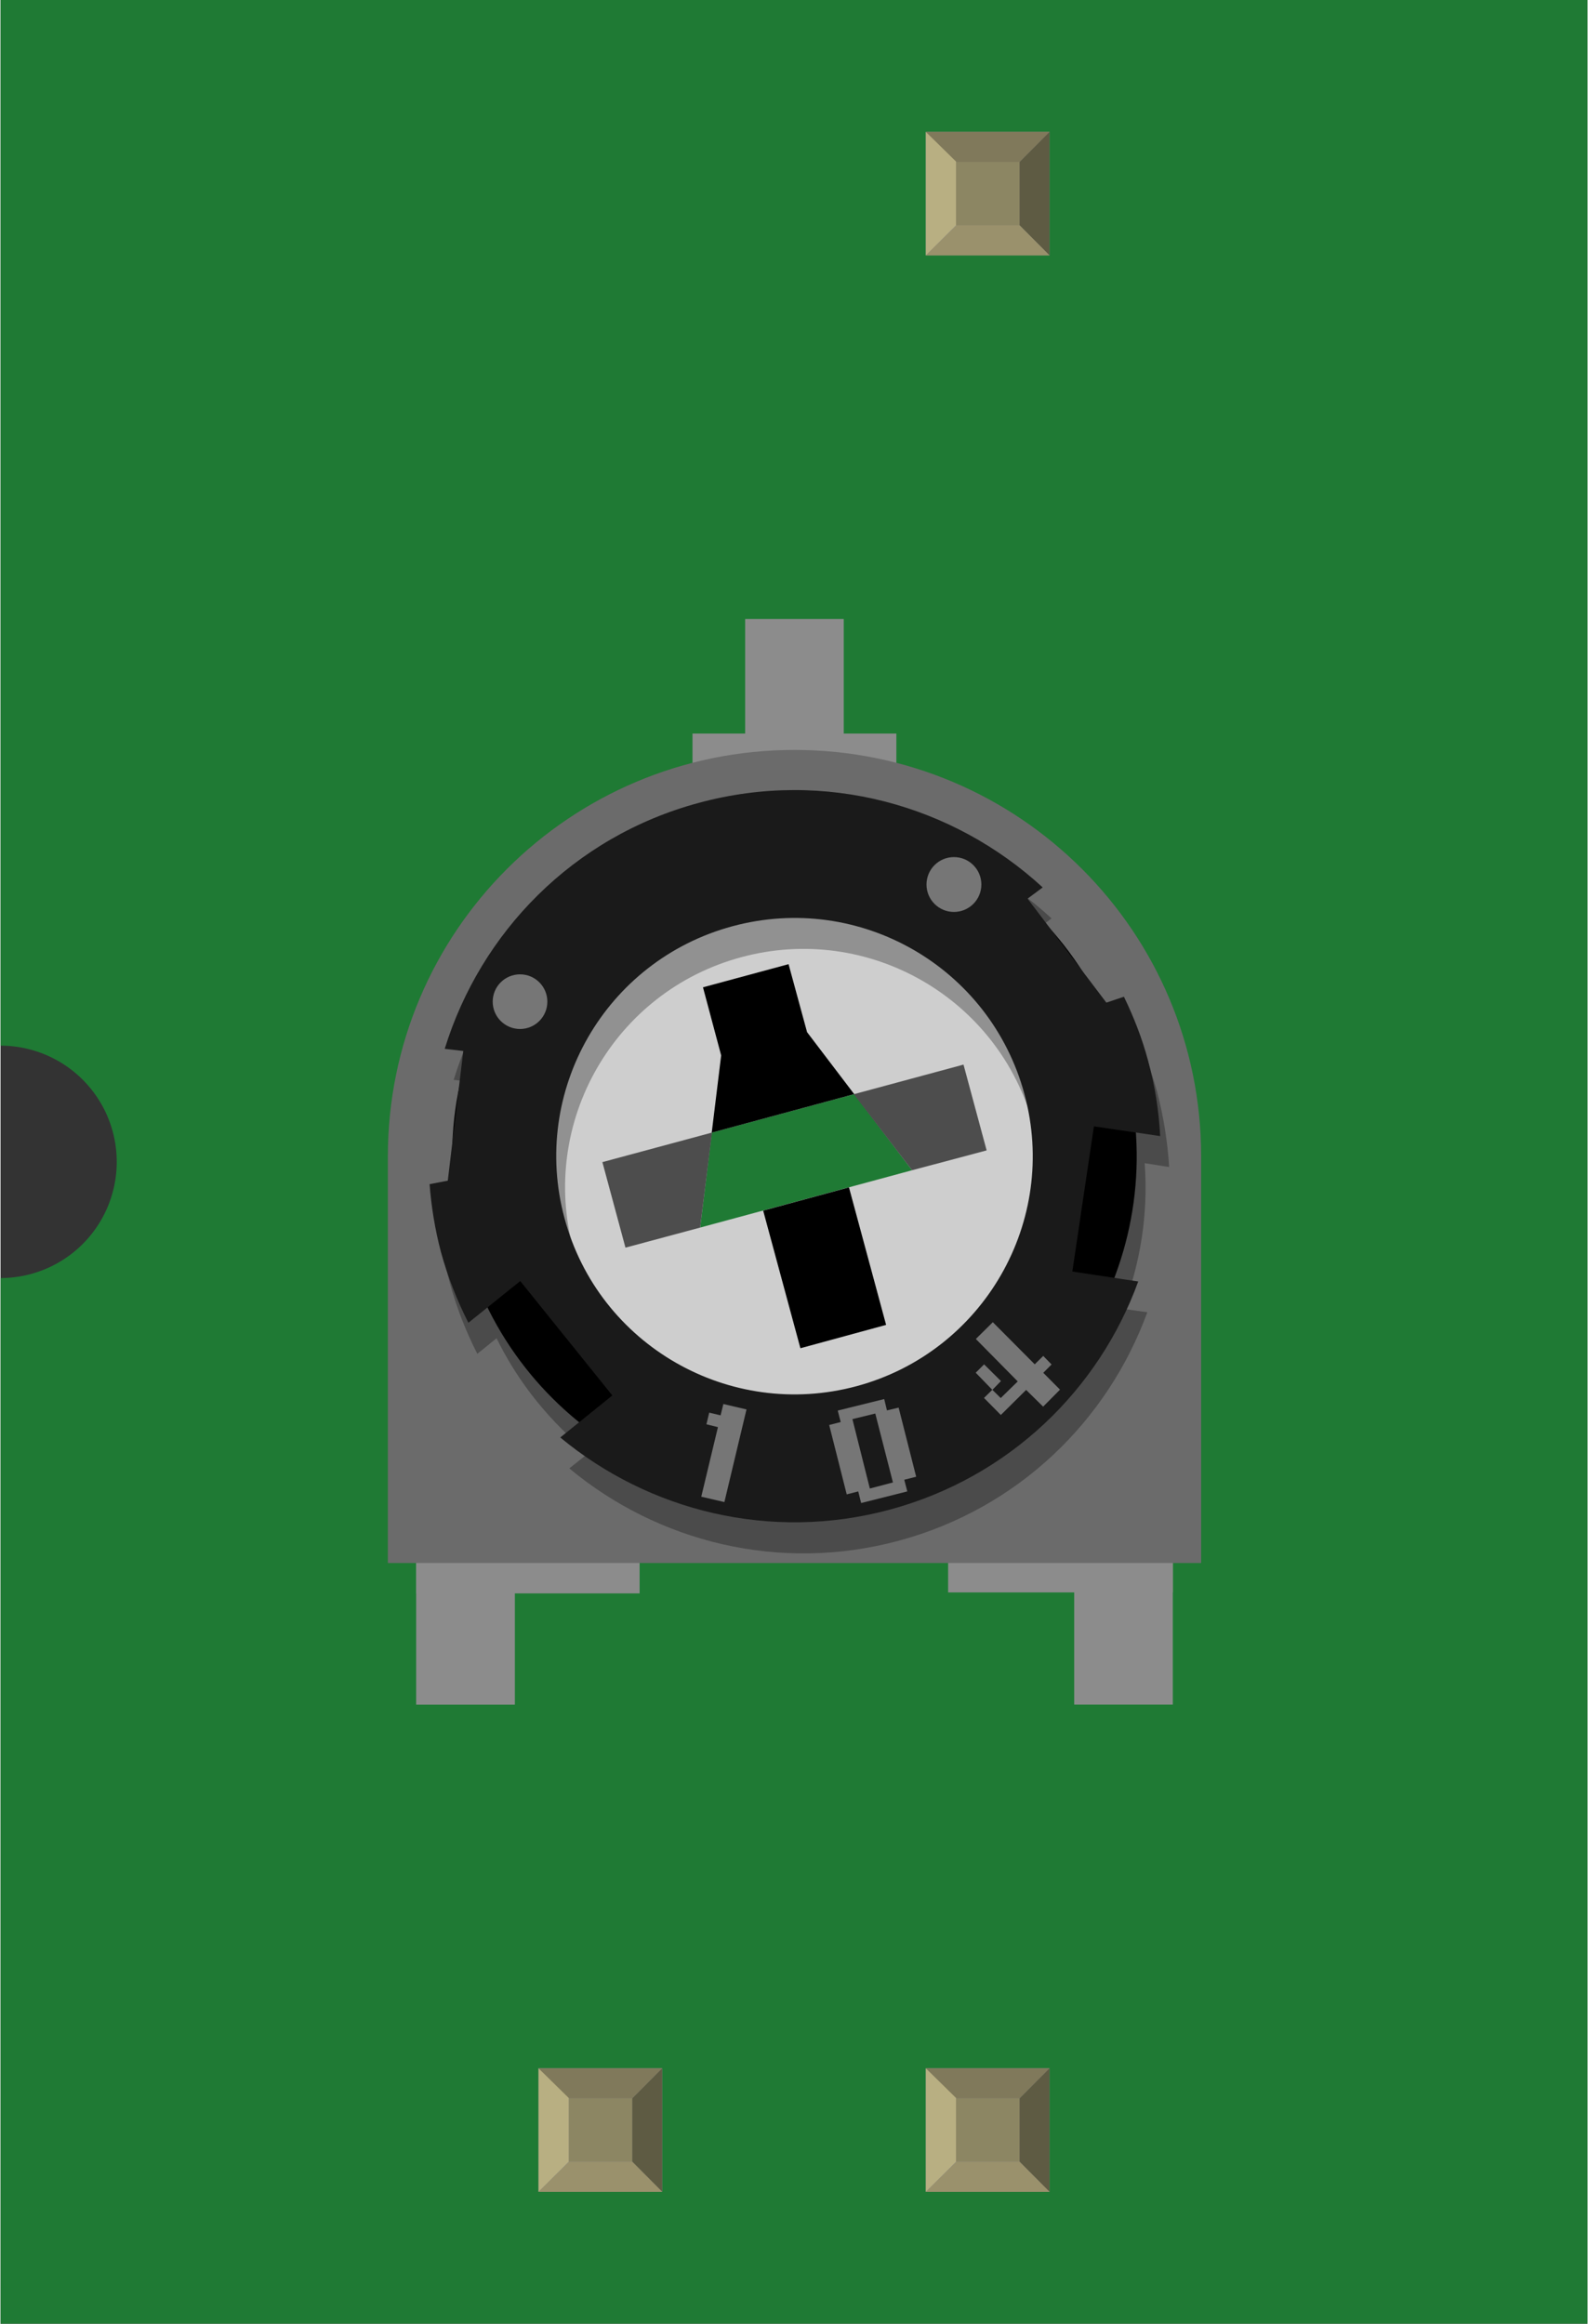 <?xml version='1.0' encoding='UTF-8' standalone='no'?>
<!-- Created with Fritzing (http://www.fritzing.org/) -->
<svg xmlns="http://www.w3.org/2000/svg" width="0.41in" x="0in" version="1.2" y="0in"  height="0.6in" viewBox="0 0 409.722 600" baseProfile="tiny" xmlns:svg="http://www.w3.org/2000/svg">
 <rect x="0" y="0" width="409.722" height="600" fill="#333333" stroke="none"/>
 <desc>Fritzing breadboard generated by brd2svg</desc>
 <g id="breadboard">
  <g id="icon">
   <path fill="#1F7A34" stroke="none" stroke-width="0" d="M0,0L0,270A30,30 0 0 1 0,330L0,600L409.722,600L409.722,0L0,0z"/>
   <g transform="translate(100,159.861)">
    <g id="breadboard">
     <g id="legs">
      <g id="pin0">
       <rect width="57.694" x="7.306" y="234.583" fill="#8C8C8C" height="16.986" id="rect10"/>
       <rect width="25.486" x="7.306" y="236.875" fill="#8C8C8C" height="43.403" id="rect14"/>
      </g>
      <g id="pin2">
       <rect width="58.014" x="144.653" y="234.319" fill="#8C8C8C" height="17" id="rect8"/>
       <rect width="25.458" x="177.208" y="236.542" fill="#8C8C8C" height="43.722" id="rect16"/>
      </g>
      <g id="pin1">
       <rect width="52.639" x="78.653" y="29.542" fill="#8C8C8C" height="16.986" id="rect12"/>
       <rect width="25.458" x="92.25" y="-0.028" fill="#8C8C8C" height="50.958" id="rect18"/>
      </g>
     </g>
     <path fill="#6B6B6B" id="path20" d="M104.972,33.778C47,33.778,0,80.75,0,138.75l0,104.972l104.972,0l105.014,0L209.986,138.75C209.972,80.75,162.972,33.778,104.972,33.778zM46.153,178.681L46.153,98.847l117.694,0l0,79.847L46.153,178.694z"/>
     <path fill="#CECECE" id="path27" d="M86.861,71.611c-37.014,10,-58.903,48.139,-48.944,85.153c10.028,37.056,48.125,58.972,85.167,48.986c37.056,-10.056,58.944,-48.167,48.944,-85.194S123.903,61.583,86.861,71.611zM80.625,157.111l3.042,-24.528l36.694,-9.917l14.986,19.639L80.625,157.111z"/>
     <g>
      <polygon points="96.903,152.736,119.056,146.736,128.639,182.236,106.514,188.264" id="rect31"/>
      <polygon points="120.333,122.667,135.347,142.306,108.236,106.653,103.458,89.097,81.361,95.069,86.056,112.653,80.625,157.111,83.667,132.583" id="polygon33"/>
     </g>
     <g id="g35">
      <polygon fill="#4D4D4D" points="55.389,140.208,61.347,162.292,80.625,157.111,83.667,132.583" id="polygon37"/>
      <polygon fill="#4D4D4D" points="120.333,122.667,135.347,142.306,154.597,137.181,148.625,115.028" id="polygon39"/>
     </g>
     <path opacity="0.3" id="path41" enable-background="new    " d="M201.722,141.472c-0.403,-6.458,-1.431,-12.986,-3.125,-19.458c-1.597,-5.792,-3.764,-11.278,-6.264,-16.5l-4.569,1.528l-6.764,-9.028c-1.958,-2.931,-4.056,-5.736,-6.375,-8.403l-7.139,-9.431l3.875,-2.903c-23.097,-21.264,-56.181,-30.625,-88.764,-21.875C50.125,64.208,26.222,88.986,16.986,118.972l4.778,0.556L20.375,131.292c-0.597,3.431,-1.042,6.931,-1.25,10.444L17.778,153l-4.736,0.931c0.444,5.819,1.361,11.639,2.944,17.458c1.778,6.431,4.167,12.542,7.111,18.319l4.972,-4.014c5.778,11.792,13.972,21.708,23.736,29.639l-4.958,3.958c22.847,19,54.236,27,85.111,18.667c30.875,-8.361,53.917,-31.042,64.125,-58.986l-6.292,-0.889c4.5,-11.75,6.569,-24.486,5.611,-37.597L201.722,141.472zM123.306,206.056c-32.778,8.819,-66.542,-10.556,-75.417,-43.319C39.056,129.917,58.444,96.125,91.25,87.292c32.792,-8.861,66.542,10.528,75.403,43.319C175.556,163.472,156.139,197.194,123.306,206.056z"/>
     <path id="path43" d="M81.972,53.389C34.833,66.083,6.944,114.597,19.694,161.681c12.694,47.167,61.222,75.069,108.361,62.319c47.083,-12.764,74.944,-61.222,62.208,-108.361C177.542,68.542,129.083,40.653,81.972,53.389zM123.111,205.75c-37.056,9.986,-75.181,-11.889,-85.194,-48.986c-10,-37.056,11.917,-75.194,48.944,-85.181c37.042,-9.972,75.222,11.931,85.194,48.986C182.028,157.597,160.153,195.736,123.111,205.75z"/>
     <path fill="#1A1A1A" id="path45" d="M199.403,133.486c-0.333,-6.472,-1.347,-13,-3.125,-19.486c-1.542,-5.764,-3.694,-11.264,-6.236,-16.5l-4.528,1.528l-20.347,-26.847l3.903,-2.903c-23.125,-21.278,-56.181,-30.639,-88.736,-21.847C47.778,56.181,23.931,80.958,14.681,110.958l4.792,0.556L15.472,145l-4.694,0.903c0.444,5.819,1.375,11.597,2.903,17.431c1.778,6.486,4.181,12.597,7.111,18.361l13.389,-10.778l23.778,29.542l-13.444,10.847c22.833,18.931,54.208,26.944,85.069,18.639c30.875,-8.347,54,-31.014,64.153,-58.917l-17.014,-2.569l5.569,-37.486L199.403,133.486zM121.042,198.056c-32.806,8.833,-66.611,-10.556,-75.431,-43.361C36.764,121.903,56.153,88.167,88.958,79.306c32.833,-8.861,66.556,10.528,75.403,43.361C173.222,155.458,153.806,189.194,121.042,198.056z"/>
     <circle opacity="0.4" fill="#FFFFFF" cx="34.125" cy="98.778" id="circle47" enable-background="new    " r="7.056"/>
     <circle opacity="0.4" fill="#FFFFFF" cx="146.153" cy="68.528" id="circle49" enable-background="new    " r="7.083"/>
     <g opacity="0.4" id="g51">
      <path fill="#FFFFFF" id="path53" d="M85.222,208.639l-2.972,-0.736l0.722,-3.014l2.931,0.708l0.722,-2.931l5.972,1.403l-5.708,23.917l-5.972,-1.389L85.222,208.639z"/>
      <path fill="#FFFFFF" id="path55" d="M134.111,225.236l-11.917,3l-0.75,-3l-2.972,0.764l-4.528,-17.917l2.972,-0.764l-0.764,-2.958L128.153,201.389l0.708,2.931l3.014,-0.722l4.528,17.847L133.333,222.222L134.111,225.236zM130.403,222.917l-4.556,-17.792l-5.903,1.444l4.5,17.917L130.403,222.917z"/>
      <path fill="#FFFFFF" id="path57" d="M167.014,192.417l2.194,-2.167l2.153,2.208l-2.139,2.153l4.319,4.347l-4.361,4.389l-4.389,-4.319l-6.528,6.472l-4.347,-4.403l2.139,-2.097l-4.278,-4.417l2.167,-2.153l4.347,4.306l-2.208,2.278l2.153,2.111l4.389,-4.292l-10.819,-10.958l4.389,-4.333L167.014,192.417z"/>
     </g>
    </g>
   </g>
  </g>
  <g transform="translate(138.896,534.05)">
   <rect width="31.93" x="0" y="0" fill="#8D8C8C" height="31.9" id="connector0pin"/>
   <rect width="16.444" x="7.792" y="7.735" fill="#8C8663" height="16.415"/>
   <polygon fill="#B8AF82" points="0,31.9,7.792,24.137,7.792,6.972,0,0"/>
   <polygon fill="#80795B" points="24.208,7.763,7.903,7.763,0,0,31.93,0"/>
   <polygon fill="#5E5B43" points="24.208,24.137,24.208,7.763,31.93,0,31.93,31.9"/>
   <polygon fill="#9A916C" points="0,31.9,7.875,24.137,24.208,24.137,31.93,31.9"/>
  </g>
  <g transform="translate(238.896,534.05)">
   <rect width="31.93" x="0" y="0" fill="#8D8C8C" height="31.9" id="connector1pin"/>
   <rect width="16.444" x="7.792" y="7.735" fill="#8C8663" height="16.415"/>
   <polygon fill="#B8AF82" points="0,31.9,7.792,24.137,7.792,6.972,0,0"/>
   <polygon fill="#80795B" points="24.208,7.763,7.903,7.763,0,0,31.93,0"/>
   <polygon fill="#5E5B43" points="24.208,24.137,24.208,7.763,31.93,0,31.93,31.9"/>
   <polygon fill="#9A916C" points="0,31.9,7.875,24.137,24.208,24.137,31.93,31.9"/>
  </g>
  <g transform="translate(238.896,34.05)">
   <rect width="31.93" x="0" y="0" fill="#8D8C8C" height="31.9" id="connector2pin"/>
   <rect width="16.444" x="7.792" y="7.735" fill="#8C8663" height="16.415"/>
   <polygon fill="#B8AF82" points="0,31.9,7.792,24.137,7.792,6.972,0,0"/>
   <polygon fill="#80795B" points="24.208,7.763,7.903,7.763,0,0,31.93,0"/>
   <polygon fill="#5E5B43" points="24.208,24.137,24.208,7.763,31.93,0,31.93,31.9"/>
   <polygon fill="#9A916C" points="0,31.9,7.875,24.137,24.208,24.137,31.93,31.9"/>
  </g>
 </g>
</svg>

